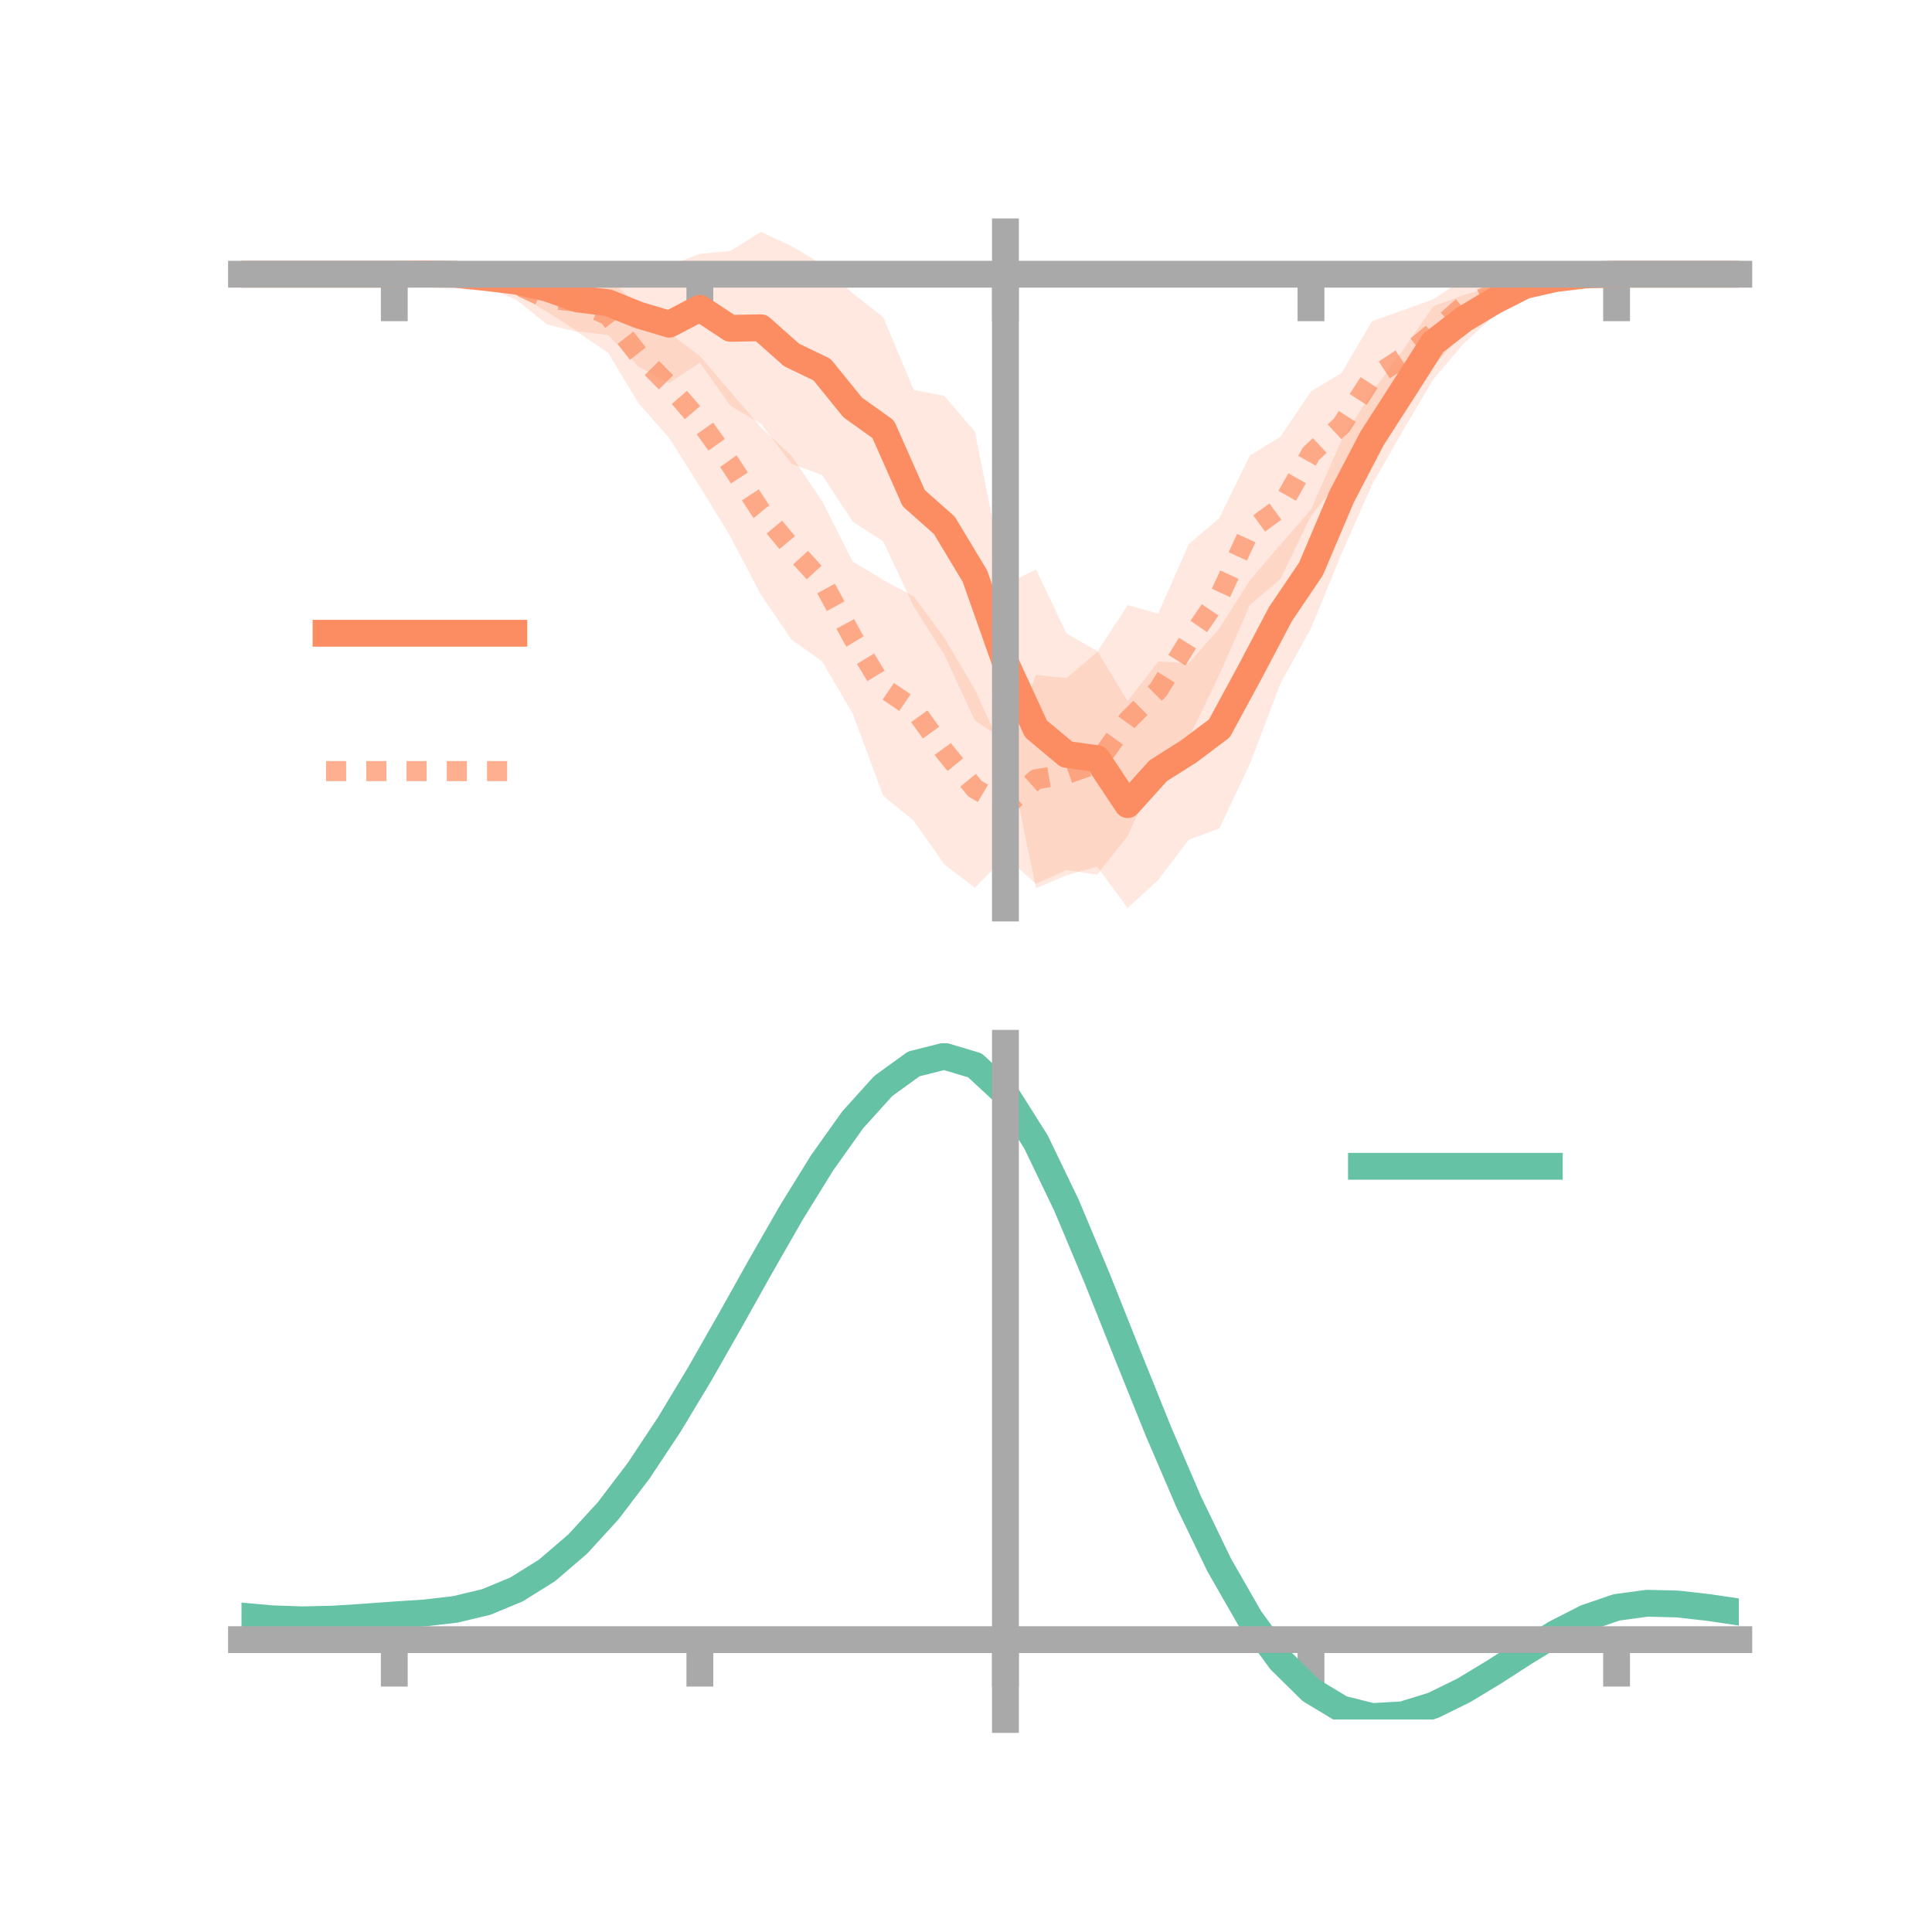 <?xml version="1.0" encoding="utf-8" standalone="no"?>
<!DOCTYPE svg PUBLIC "-//W3C//DTD SVG 1.1//EN"
  "http://www.w3.org/Graphics/SVG/1.1/DTD/svg11.dtd">
<!-- Created with matplotlib (https://matplotlib.org/) -->
<svg height="144pt" version="1.1" viewBox="0 0 144 144" width="144pt" xmlns="http://www.w3.org/2000/svg" xmlns:xlink="http://www.w3.org/1999/xlink">
 <defs>
  <style type="text/css">*{stroke-linecap:butt;stroke-linejoin:round;}</style>
 </defs>
 <g id="figure_1">
  <g id="patch_1">
   <path d="M 0 144 
L 144 144 
L 144 0 
L 0 0 
z
" style="fill:none;"/>
  </g>
  <g id="axes_1">
   <g id="patch_2">
    <path d="M 18 67.68 
L 129.6 67.68 
L 129.6 17.28 
L 18 17.28 
z
" style="fill:none;"/>
   </g>
   <g id="PolyCollection_1">
    <path clip-path="url(#pe544d40cd5)" d="M 18 20.437 
L 18 20.437 
L 20.278 20.437 
L 22.555 20.437 
L 24.833 20.437 
L 27.11 20.437 
L 29.388 20.437 
L 31.665 20.329 
L 33.943 20.141 
L 36.22 19.877 
L 38.498 19.968 
L 40.776 19.719 
L 43.053 19.868 
L 45.331 20.171 
L 47.608 19.625 
L 49.886 19.783 
L 52.163 18.923 
L 54.441 18.701 
L 56.718 17.28 
L 58.996 18.343 
L 61.273 19.7 
L 63.551 21.857 
L 65.829 23.639 
L 68.106 29.064 
L 70.384 29.507 
L 72.661 32.174 
L 74.939 43.547 
L 77.216 42.447 
L 79.494 47.22 
L 81.771 48.511 
L 84.049 52.262 
L 86.327 49.303 
L 88.604 49.422 
L 90.882 46.846 
L 93.159 43.254 
L 95.437 40.593 
L 97.714 37.977 
L 99.992 32.806 
L 102.269 29.228 
L 104.547 26.127 
L 106.824 22.829 
L 109.102 21.988 
L 111.38 21.344 
L 113.657 20.363 
L 115.935 20.424 
L 118.212 20.374 
L 120.49 20.436 
L 122.767 20.437 
L 125.045 20.437 
L 127.322 20.437 
L 129.6 20.437 
L 129.6 20.437 
L 129.6 20.437 
L 127.322 20.437 
L 125.045 20.437 
L 122.767 20.437 
L 120.49 20.439 
L 118.212 20.608 
L 115.935 21.101 
L 113.657 22.193 
L 111.38 23.522 
L 109.102 25.595 
L 106.824 28.284 
L 104.547 32.131 
L 102.269 36.112 
L 99.992 41.266 
L 97.714 46.83 
L 95.437 50.95 
L 93.159 56.943 
L 90.882 61.746 
L 88.604 62.585 
L 86.327 65.587 
L 84.049 67.68 
L 81.771 64.583 
L 79.494 65.24 
L 77.216 66.201 
L 74.939 55.221 
L 72.661 53.699 
L 70.384 48.798 
L 68.106 45.205 
L 65.829 40.349 
L 63.551 38.872 
L 61.273 35.402 
L 58.996 34.567 
L 56.718 31.581 
L 54.441 30.244 
L 52.163 27.027 
L 49.886 28.545 
L 47.608 27.343 
L 45.331 24.966 
L 43.053 24.697 
L 40.776 23.236 
L 38.498 21.95 
L 36.22 21.491 
L 33.943 20.756 
L 31.665 20.519 
L 29.388 20.437 
L 27.11 20.437 
L 24.833 20.437 
L 22.555 20.437 
L 20.278 20.437 
L 18 20.437 
z
" style="fill:#fc8d62;fill-opacity:0.2;"/>
   </g>
   <g id="PolyCollection_2">
    <path clip-path="url(#pe544d40cd5)" d="M 18 20.437 
L 18 20.437 
L 20.278 20.437 
L 22.555 20.437 
L 24.833 20.437 
L 27.11 20.437 
L 29.388 20.437 
L 31.665 20.351 
L 33.943 19.921 
L 36.22 19.638 
L 38.498 20.066 
L 40.776 20.308 
L 43.053 20.244 
L 45.331 20.711 
L 47.608 22.818 
L 49.886 24.83 
L 52.163 26.532 
L 54.441 29.203 
L 56.718 31.859 
L 58.996 33.976 
L 61.273 37.346 
L 63.551 41.846 
L 65.829 43.223 
L 68.106 44.455 
L 70.384 47.536 
L 72.661 51.392 
L 74.939 56.401 
L 77.216 50.301 
L 79.494 50.547 
L 81.771 48.596 
L 84.049 45.105 
L 86.327 45.732 
L 88.604 40.551 
L 90.882 38.614 
L 93.159 33.945 
L 95.437 32.554 
L 97.714 29.18 
L 99.992 27.794 
L 102.269 23.934 
L 104.547 23.132 
L 106.824 22.307 
L 109.102 20.798 
L 111.38 20.579 
L 113.657 20.192 
L 115.935 20.32 
L 118.212 20.304 
L 120.49 20.433 
L 122.767 20.437 
L 125.045 20.437 
L 127.322 20.437 
L 129.6 20.437 
L 129.6 20.437 
L 129.6 20.437 
L 127.322 20.437 
L 125.045 20.437 
L 122.767 20.437 
L 120.49 20.444 
L 118.212 20.669 
L 115.935 21.13 
L 113.657 21.979 
L 111.38 23.192 
L 109.102 24.768 
L 106.824 27.282 
L 104.547 30.214 
L 102.269 32.396 
L 99.992 35.596 
L 97.714 38.446 
L 95.437 43.148 
L 93.159 45.101 
L 90.882 50.294 
L 88.604 55.012 
L 86.327 57.146 
L 84.049 62.314 
L 81.771 65.19 
L 79.494 64.844 
L 77.216 65.87 
L 74.939 63.864 
L 72.661 66.165 
L 70.384 64.426 
L 68.106 61.175 
L 65.829 59.314 
L 63.551 53.176 
L 61.273 49.293 
L 58.996 47.673 
L 56.718 44.334 
L 54.441 39.995 
L 52.163 36.261 
L 49.886 32.652 
L 47.608 30.075 
L 45.331 26.296 
L 43.053 24.755 
L 40.776 24.183 
L 38.498 22.354 
L 36.22 21.384 
L 33.943 20.843 
L 31.665 20.553 
L 29.388 20.437 
L 27.11 20.437 
L 24.833 20.437 
L 22.555 20.437 
L 20.278 20.437 
L 18 20.437 
z
" style="fill:#fc8d62;fill-opacity:0.2;"/>
   </g>
   <g id="matplotlib.axis_1">
    <g id="xtick_1">
     <g id="line2d_1">
      <defs>
       <path d="M 0 0 
L 0 3.5 
" id="m71bb72a2d6" style="stroke:#a9a9a9;stroke-width:2;"/>
      </defs>
      <g>
       <use style="fill:#a9a9a9;stroke:#a9a9a9;stroke-width:2;" x="29.388" xlink:href="#m71bb72a2d6" y="20.437"/>
      </g>
     </g>
    </g>
    <g id="xtick_2">
     <g id="line2d_2">
      <g>
       <use style="fill:#a9a9a9;stroke:#a9a9a9;stroke-width:2;" x="52.163" xlink:href="#m71bb72a2d6" y="20.437"/>
      </g>
     </g>
    </g>
    <g id="xtick_3">
     <g id="line2d_3">
      <g>
       <use style="fill:#a9a9a9;stroke:#a9a9a9;stroke-width:2;" x="74.939" xlink:href="#m71bb72a2d6" y="20.437"/>
      </g>
     </g>
    </g>
    <g id="xtick_4">
     <g id="line2d_4">
      <g>
       <use style="fill:#a9a9a9;stroke:#a9a9a9;stroke-width:2;" x="97.714" xlink:href="#m71bb72a2d6" y="20.437"/>
      </g>
     </g>
    </g>
    <g id="xtick_5">
     <g id="line2d_5">
      <g>
       <use style="fill:#a9a9a9;stroke:#a9a9a9;stroke-width:2;" x="120.49" xlink:href="#m71bb72a2d6" y="20.437"/>
      </g>
     </g>
    </g>
   </g>
   <g id="matplotlib.axis_2"/>
   <g id="line2d_6">
    <path clip-path="url(#pe544d40cd5)" d="M 18 20.437 
L 20.278 20.437 
L 22.555 20.437 
L 24.833 20.437 
L 27.11 20.437 
L 29.388 20.437 
L 31.665 20.424 
L 33.943 20.448 
L 36.22 20.684 
L 38.498 20.959 
L 40.776 21.477 
L 43.053 22.283 
L 45.331 22.568 
L 47.608 23.484 
L 49.886 24.164 
L 52.163 22.975 
L 54.441 24.473 
L 56.718 24.43 
L 58.996 26.455 
L 61.273 27.551 
L 63.551 30.365 
L 65.829 31.994 
L 68.106 37.135 
L 70.384 39.152 
L 72.661 42.936 
L 74.939 49.384 
L 77.216 54.324 
L 79.494 56.23 
L 81.771 56.547 
L 84.049 59.971 
L 86.327 57.445 
L 88.604 56.004 
L 90.882 54.296 
L 93.159 50.099 
L 95.437 45.771 
L 97.714 42.404 
L 99.992 37.036 
L 102.269 32.67 
L 104.547 29.129 
L 106.824 25.556 
L 109.102 23.792 
L 111.38 22.433 
L 113.657 21.278 
L 115.935 20.763 
L 118.212 20.491 
L 120.49 20.437 
L 122.767 20.437 
L 125.045 20.437 
L 127.322 20.437 
L 129.6 20.437 
" style="fill:none;stroke:#fc8d62;stroke-linecap:square;stroke-width:2;"/>
   </g>
   <g id="line2d_7">
    <path clip-path="url(#pe544d40cd5)" d="M 18 20.437 
L 20.278 20.437 
L 22.555 20.437 
L 24.833 20.437 
L 27.11 20.437 
L 29.388 20.437 
L 31.665 20.452 
L 33.943 20.382 
L 36.22 20.511 
L 38.498 21.21 
L 40.776 22.246 
L 43.053 22.499 
L 45.331 23.504 
L 47.608 26.446 
L 49.886 28.741 
L 52.163 31.396 
L 54.441 34.599 
L 56.718 38.096 
L 58.996 40.825 
L 61.273 43.319 
L 63.551 47.511 
L 65.829 51.268 
L 68.106 52.815 
L 70.384 55.981 
L 72.661 58.778 
L 74.939 60.133 
L 77.216 58.086 
L 79.494 57.695 
L 81.771 56.893 
L 84.049 53.709 
L 86.327 51.439 
L 88.604 47.781 
L 90.882 44.454 
L 93.159 39.523 
L 95.437 37.851 
L 97.714 33.813 
L 99.992 31.695 
L 102.269 28.165 
L 104.547 26.673 
L 106.824 24.795 
L 109.102 22.783 
L 111.38 21.885 
L 113.657 21.085 
L 115.935 20.725 
L 118.212 20.486 
L 120.49 20.439 
L 122.767 20.437 
L 125.045 20.437 
L 127.322 20.437 
L 129.6 20.437 
" style="fill:none;stroke:#fc8d62;stroke-dasharray:1.5,1.5;stroke-dashoffset:0;stroke-opacity:0.7;stroke-width:1.5;"/>
   </g>
   <g id="patch_3">
    <path d="M 74.939 67.68 
L 74.939 17.28 
" style="fill:none;stroke:#a9a9a9;stroke-linecap:square;stroke-linejoin:miter;stroke-width:2;"/>
   </g>
   <g id="patch_4">
    <path d="M 129.6 67.68 
L 129.6 17.28 
" style="fill:none;"/>
   </g>
   <g id="patch_5">
    <path d="M 18 20.437 
L 129.6 20.437 
" style="fill:none;stroke:#a9a9a9;stroke-linecap:square;stroke-linejoin:miter;stroke-width:2;"/>
   </g>
   <g id="patch_6">
    <path d="M 18 17.28 
L 129.6 17.28 
" style="fill:none;"/>
   </g>
   <g id="legend_1">
    <g id="line2d_8">
     <path d="M 24.3 47.2 
L 38.3 47.2 
" style="fill:none;stroke:#fc8d62;stroke-linecap:square;stroke-width:2;"/>
    </g>
    <g id="line2d_9"/>
    <g id="text_1">
     <!--   -->
     <g transform="translate(43.9 49.65)scale(0.07 -0.07)">
      <defs>
       <path id="DejaVuSans-32"/>
      </defs>
      <use xlink:href="#DejaVuSans-32"/>
     </g>
    </g>
    <g id="line2d_10">
     <path d="M 24.3 57.474 
L 38.3 57.474 
" style="fill:none;stroke:#fc8d62;stroke-dasharray:1.5,1.5;stroke-dashoffset:0;stroke-opacity:0.7;stroke-width:1.5;"/>
    </g>
    <g id="line2d_11"/>
    <g id="text_2">
     <!--   -->
     <g transform="translate(43.9 59.924)scale(0.07 -0.07)">
      <use xlink:href="#DejaVuSans-32"/>
     </g>
    </g>
   </g>
  </g>
  <g id="axes_2">
   <g id="patch_7">
    <path d="M 18 128.16 
L 129.6 128.16 
L 129.6 77.76 
L 18 77.76 
z
" style="fill:none;"/>
   </g>
   <g id="PolyCollection_3">
    <path clip-path="url(#p7f4981c3ae)" d="M 18 120.492 
L 18 120.409 
L 20.278 120.625 
L 22.555 120.701 
L 24.833 120.642 
L 27.11 120.489 
L 29.388 120.314 
L 31.665 120.161 
L 33.943 119.889 
L 36.22 119.34 
L 38.498 118.387 
L 40.776 116.94 
L 43.053 114.948 
L 45.331 112.403 
L 47.608 109.336 
L 49.886 105.817 
L 52.163 101.944 
L 54.441 97.849 
L 56.718 93.685 
L 58.996 89.626 
L 61.273 85.863 
L 63.551 82.594 
L 65.829 80.021 
L 68.106 78.344 
L 70.384 77.76 
L 72.661 78.453 
L 74.939 80.591 
L 77.216 84.251 
L 79.494 89.054 
L 81.771 94.564 
L 84.049 100.372 
L 86.327 106.119 
L 88.604 111.506 
L 90.882 116.299 
L 93.159 120.329 
L 95.437 123.495 
L 97.714 125.76 
L 99.992 127.145 
L 102.269 127.722 
L 104.547 127.6 
L 106.824 126.913 
L 109.102 125.813 
L 111.38 124.461 
L 113.657 123.019 
L 115.935 121.646 
L 118.212 120.496 
L 120.49 119.719 
L 122.767 119.415 
L 125.045 119.474 
L 127.322 119.745 
L 129.6 120.091 
L 129.6 120.201 
L 129.6 120.201 
L 127.322 119.88 
L 125.045 119.629 
L 122.767 119.58 
L 120.49 119.888 
L 118.212 120.673 
L 115.935 121.851 
L 113.657 123.269 
L 111.38 124.764 
L 109.102 126.167 
L 106.824 127.307 
L 104.547 128.021 
L 102.269 128.16 
L 99.992 127.596 
L 97.714 126.233 
L 95.437 124.017 
L 93.159 120.937 
L 90.882 117.029 
L 88.604 112.389 
L 86.327 107.174 
L 84.049 101.607 
L 81.771 95.978 
L 79.494 90.633 
L 77.216 85.971 
L 74.939 82.421 
L 72.661 80.354 
L 70.384 79.688 
L 68.106 80.256 
L 65.829 81.873 
L 63.551 84.348 
L 61.273 87.485 
L 58.996 91.088 
L 56.718 94.967 
L 54.441 98.94 
L 52.163 102.844 
L 49.886 106.532 
L 47.608 109.883 
L 45.331 112.805 
L 43.053 115.237 
L 40.776 117.15 
L 38.498 118.551 
L 36.22 119.48 
L 33.943 120.017 
L 31.665 120.279 
L 29.388 120.422 
L 27.11 120.581 
L 24.833 120.716 
L 22.555 120.762 
L 20.278 120.688 
L 18 120.492 
z
" style="fill:#66c2a5;fill-opacity:0.2;"/>
   </g>
   <g id="matplotlib.axis_3">
    <g id="xtick_6">
     <g id="line2d_12">
      <g>
       <use style="fill:#a9a9a9;stroke:#a9a9a9;stroke-width:2;" x="29.388" xlink:href="#m71bb72a2d6" y="122.208"/>
      </g>
     </g>
    </g>
    <g id="xtick_7">
     <g id="line2d_13">
      <g>
       <use style="fill:#a9a9a9;stroke:#a9a9a9;stroke-width:2;" x="52.163" xlink:href="#m71bb72a2d6" y="122.208"/>
      </g>
     </g>
    </g>
    <g id="xtick_8">
     <g id="line2d_14">
      <g>
       <use style="fill:#a9a9a9;stroke:#a9a9a9;stroke-width:2;" x="74.939" xlink:href="#m71bb72a2d6" y="122.208"/>
      </g>
     </g>
    </g>
    <g id="xtick_9">
     <g id="line2d_15">
      <g>
       <use style="fill:#a9a9a9;stroke:#a9a9a9;stroke-width:2;" x="97.714" xlink:href="#m71bb72a2d6" y="122.208"/>
      </g>
     </g>
    </g>
    <g id="xtick_10">
     <g id="line2d_16">
      <g>
       <use style="fill:#a9a9a9;stroke:#a9a9a9;stroke-width:2;" x="120.49" xlink:href="#m71bb72a2d6" y="122.208"/>
      </g>
     </g>
    </g>
   </g>
   <g id="matplotlib.axis_4"/>
   <g id="line2d_17">
    <path clip-path="url(#p7f4981c3ae)" d="M 18 120.45 
L 20.278 120.656 
L 22.555 120.732 
L 24.833 120.679 
L 27.11 120.535 
L 29.388 120.368 
L 31.665 120.22 
L 33.943 119.953 
L 36.22 119.41 
L 38.498 118.469 
L 40.776 117.045 
L 43.053 115.092 
L 45.331 112.604 
L 47.608 109.61 
L 49.886 106.174 
L 52.163 102.394 
L 54.441 98.395 
L 56.718 94.326 
L 58.996 90.357 
L 61.273 86.674 
L 63.551 83.471 
L 65.829 80.947 
L 68.106 79.3 
L 70.384 78.724 
L 72.661 79.404 
L 74.939 81.506 
L 77.216 85.111 
L 79.494 89.843 
L 81.771 95.271 
L 84.049 100.989 
L 86.327 106.646 
L 88.604 111.947 
L 90.882 116.664 
L 93.159 120.633 
L 95.437 123.756 
L 97.714 125.997 
L 99.992 127.37 
L 102.269 127.941 
L 104.547 127.811 
L 106.824 127.11 
L 109.102 125.99 
L 111.38 124.612 
L 113.657 123.144 
L 115.935 121.748 
L 118.212 120.584 
L 120.49 119.804 
L 122.767 119.497 
L 125.045 119.552 
L 127.322 119.812 
L 129.6 120.146 
" style="fill:none;stroke:#66c2a5;stroke-linecap:square;stroke-width:2;"/>
   </g>
   <g id="patch_8">
    <path d="M 74.939 128.16 
L 74.939 77.76 
" style="fill:none;stroke:#a9a9a9;stroke-linecap:square;stroke-linejoin:miter;stroke-width:2;"/>
   </g>
   <g id="patch_9">
    <path d="M 129.6 128.16 
L 129.6 77.76 
" style="fill:none;"/>
   </g>
   <g id="patch_10">
    <path d="M 18 122.208 
L 129.6 122.208 
" style="fill:none;stroke:#a9a9a9;stroke-linecap:square;stroke-linejoin:miter;stroke-width:2;"/>
   </g>
   <g id="patch_11">
    <path d="M 18 77.76 
L 129.6 77.76 
" style="fill:none;"/>
   </g>
   <g id="legend_2">
    <g id="line2d_18">
     <path d="M 101.475 86.929 
L 115.475 86.929 
" style="fill:none;stroke:#66c2a5;stroke-linecap:square;stroke-width:2;"/>
    </g>
    <g id="line2d_19"/>
    <g id="text_3">
     <!--   -->
     <g transform="translate(121.075 89.379)scale(0.07 -0.07)">
      <use xlink:href="#DejaVuSans-32"/>
     </g>
    </g>
   </g>
  </g>
 </g>
 <defs>
  <clipPath id="pe544d40cd5">
   <rect height="50.4" width="111.6" x="18" y="17.28"/>
  </clipPath>
  <clipPath id="p7f4981c3ae">
   <rect height="50.4" width="111.6" x="18" y="77.76"/>
  </clipPath>
 </defs>
</svg>
